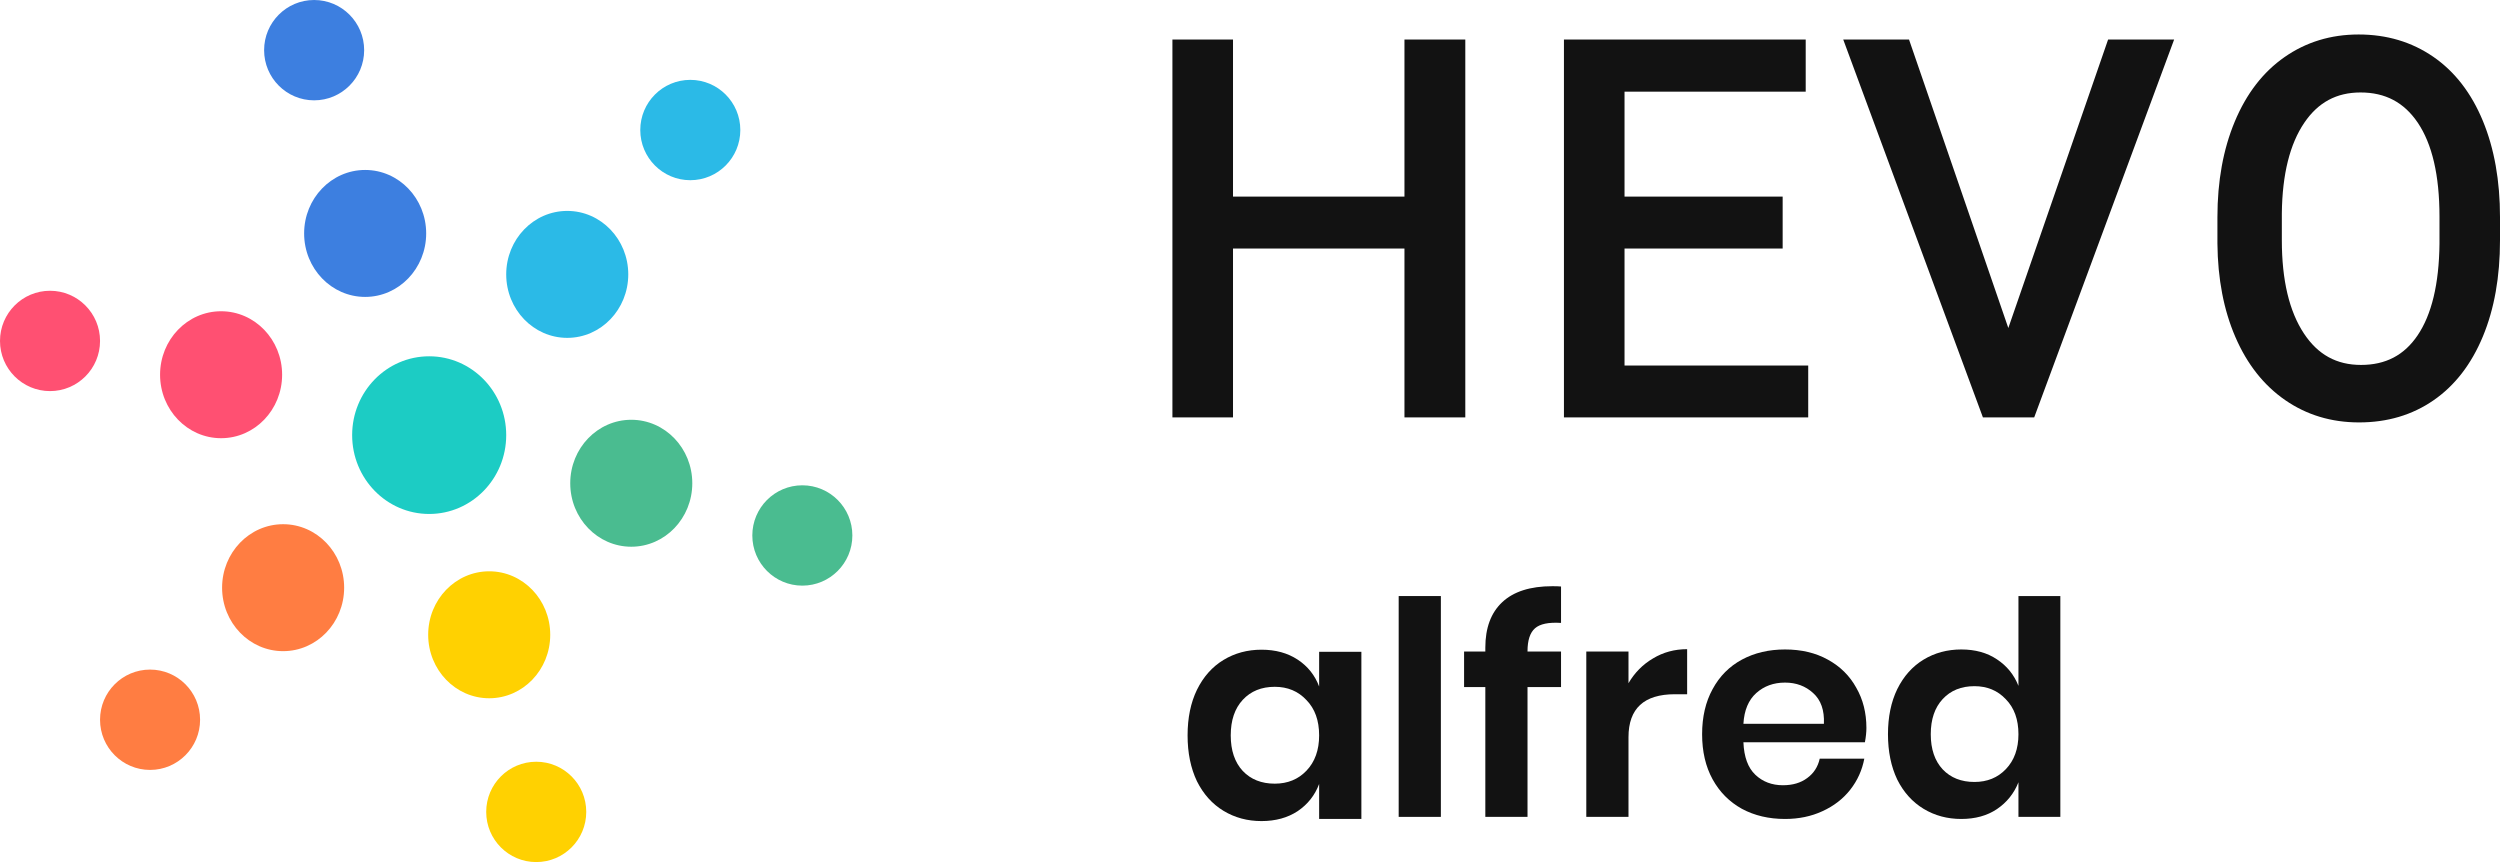 <svg width="290" height="100" viewBox="0 0 290 100" fill="none" xmlns="http://www.w3.org/2000/svg">
<path d="M42.358 34.442C46.268 34.442 49.437 31.145 49.437 27.078C49.437 23.012 46.268 19.715 42.358 19.715C38.449 19.715 35.279 23.012 35.279 27.078C35.279 31.145 38.449 34.442 42.358 34.442Z" fill="#3D7FE0"/>
<path d="M65.8 39.192C69.71 39.192 72.879 35.896 72.879 31.829C72.879 27.762 69.71 24.466 65.8 24.466C61.89 24.466 58.721 27.762 58.721 31.829C58.721 35.896 61.89 39.192 65.8 39.192Z" fill="#2BBAE7"/>
<path d="M73.228 63.42C77.137 63.42 80.306 60.124 80.306 56.057C80.306 51.99 77.137 48.694 73.228 48.694C69.318 48.694 66.148 51.99 66.148 56.057C66.148 60.124 69.318 63.42 73.228 63.42Z" fill="#4ABC90"/>
<path d="M56.748 80.998C60.658 80.998 63.827 77.701 63.827 73.634C63.827 69.567 60.658 66.271 56.748 66.271C52.839 66.271 49.669 69.567 49.669 73.634C49.669 77.701 52.839 80.998 56.748 80.998Z" fill="#FFD101"/>
<path d="M32.842 75.534C36.752 75.534 39.921 72.238 39.921 68.171C39.921 64.104 36.752 60.808 32.842 60.808C28.932 60.808 25.763 64.104 25.763 68.171C25.763 72.238 28.932 75.534 32.842 75.534Z" fill="#FF7D42"/>
<path d="M25.647 50.831C29.557 50.831 32.726 47.535 32.726 43.468C32.726 39.401 29.557 36.105 25.647 36.105C21.738 36.105 18.568 39.401 18.568 43.468C18.568 47.535 21.738 50.831 25.647 50.831Z" fill="#FF5072"/>
<path d="M49.785 59.62C54.72 59.62 58.721 55.526 58.721 50.475C58.721 45.424 54.72 41.33 49.785 41.33C44.85 41.33 40.849 45.424 40.849 50.475C40.849 55.526 44.85 59.62 49.785 59.62Z" fill="#1CCCC4"/>
<path d="M36.439 11.639C39.644 11.639 42.242 9.033 42.242 5.819C42.242 2.605 39.644 0 36.439 0C33.235 0 30.637 2.605 30.637 5.819C30.637 9.033 33.235 11.639 36.439 11.639Z" fill="#3D7FE0"/>
<path d="M80.074 20.903C83.279 20.903 85.877 18.297 85.877 15.083C85.877 11.869 83.279 9.264 80.074 9.264C76.87 9.264 74.272 11.869 74.272 15.083C74.272 18.297 76.87 20.903 80.074 20.903Z" fill="#2BBAE7"/>
<path d="M93.072 67.934C96.276 67.934 98.874 65.328 98.874 62.114C98.874 58.9 96.276 56.295 93.072 56.295C89.867 56.295 87.269 58.9 87.269 62.114C87.269 65.328 89.867 67.934 93.072 67.934Z" fill="#4ABC90"/>
<path d="M62.203 100C65.407 100 68.005 97.394 68.005 94.18C68.005 90.966 65.407 88.361 62.203 88.361C58.998 88.361 56.4 90.966 56.4 94.18C56.4 97.394 58.998 100 62.203 100Z" fill="#FFD101"/>
<path d="M17.407 89.311C20.612 89.311 23.21 86.706 23.21 83.492C23.21 80.278 20.612 77.672 17.407 77.672C14.203 77.672 11.605 80.278 11.605 83.492C11.605 86.706 14.203 89.311 17.407 89.311Z" fill="#FF7D42"/>
<path d="M5.802 45.368C9.007 45.368 11.605 42.763 11.605 39.549C11.605 36.335 9.007 33.729 5.802 33.729C2.598 33.729 0 36.335 0 39.549C0 42.763 2.598 45.368 5.802 45.368Z" fill="#FF5072"/>
<path d="M162.917 22.806H143.029V4.582H136V48.418H143.029V28.826H162.917V48.418H169.975V4.582H162.917V22.806ZM188.445 22.806V10.632H209.462V4.582H181.417V48.418H209.753V42.398H188.445V28.826H206.788V22.806H188.445ZM244.541 4.582L232.965 38.05L221.445 4.582H213.814L230.018 48.418H235.967L252.201 4.582H244.541ZM290 27.868V25.19C290 20.959 289.339 17.243 288.019 14.04C286.68 10.794 284.758 8.307 282.262 6.587C279.76 4.865 276.866 4 273.597 4C270.381 4 267.512 4.875 265.01 6.619C262.515 8.357 260.586 10.857 259.23 14.111C257.891 17.324 257.221 21.017 257.221 25.19V28.242C257.258 32.349 257.951 35.96 259.301 39.087C260.666 42.251 262.595 44.695 265.079 46.412C267.572 48.135 270.435 49 273.651 49C276.938 49 279.828 48.14 282.303 46.426C284.772 44.717 286.68 42.245 288.018 39.019C289.339 35.836 290 32.119 290 27.868ZM282.98 25.131V28.276C282.93 32.957 282.067 36.504 280.434 38.913C278.876 41.212 276.732 42.332 273.876 42.332C271.048 42.332 268.883 41.144 267.259 38.691C265.56 36.124 264.693 32.522 264.693 27.868V24.753C264.743 20.209 265.625 16.704 267.303 14.233C268.908 11.871 271.041 10.726 273.823 10.726C276.695 10.726 278.866 11.873 280.46 14.231C282.125 16.694 282.98 20.324 282.98 25.131Z" fill="#121212"/>
<path d="M167.141 69.142V94.758H162.247V69.142H167.141Z" fill="#121212"/>
<path d="M181.08 72.258C179.645 72.165 178.639 72.373 178.06 72.881C177.482 73.388 177.192 74.277 177.192 75.546V75.581H181.08V79.7H177.192V94.758H172.298V79.7H169.833V75.581H172.298V75.131C172.298 72.846 172.946 71.092 174.242 69.869C175.561 68.623 177.505 68 180.074 68C180.513 68 180.849 68.011 181.08 68.035V72.258Z" fill="#121212"/>
<path d="M188.905 79.25C189.622 78.027 190.571 77.069 191.751 76.377C192.931 75.662 194.25 75.304 195.708 75.304V80.531H194.285C190.698 80.531 188.905 82.192 188.905 85.515V94.758H184.01V75.581H188.905V79.25Z" fill="#121212"/>
<path d="M216.503 84.442C216.503 84.927 216.445 85.481 216.329 86.104H202.236C202.305 87.811 202.768 89.069 203.624 89.877C204.48 90.685 205.545 91.088 206.818 91.088C207.952 91.088 208.889 90.811 209.63 90.258C210.393 89.704 210.879 88.954 211.087 88.008H216.26C216.005 89.346 215.461 90.546 214.628 91.608C213.795 92.669 212.719 93.5 211.4 94.1C210.104 94.7 208.658 95 207.061 95C205.186 95 203.52 94.608 202.062 93.823C200.604 93.015 199.47 91.873 198.66 90.396C197.85 88.919 197.445 87.177 197.445 85.169C197.445 83.162 197.85 81.419 198.66 79.942C199.47 78.442 200.604 77.3 202.062 76.515C203.52 75.731 205.186 75.338 207.061 75.338C208.958 75.338 210.613 75.731 212.025 76.515C213.46 77.3 214.559 78.385 215.322 79.769C216.109 81.131 216.503 82.689 216.503 84.442ZM211.573 83.958C211.643 82.388 211.226 81.2 210.324 80.392C209.444 79.585 208.357 79.181 207.061 79.181C205.742 79.181 204.631 79.585 203.728 80.392C202.826 81.2 202.328 82.388 202.236 83.958H211.573Z" fill="#121212"/>
<path d="M227.51 75.338C229.13 75.338 230.507 75.719 231.641 76.481C232.798 77.242 233.631 78.269 234.14 79.561V69.142H239V94.758H234.14V90.742C233.631 92.035 232.798 93.073 231.641 93.858C230.507 94.619 229.13 95 227.51 95C225.89 95 224.432 94.608 223.136 93.823C221.84 93.038 220.822 91.908 220.081 90.431C219.364 88.931 219.005 87.177 219.005 85.169C219.005 83.162 219.364 81.419 220.081 79.942C220.822 78.442 221.84 77.3 223.136 76.515C224.432 75.731 225.89 75.338 227.51 75.338ZM229.037 79.596C227.51 79.596 226.283 80.092 225.358 81.085C224.432 82.077 223.969 83.439 223.969 85.169C223.969 86.9 224.432 88.261 225.358 89.254C226.283 90.223 227.51 90.708 229.037 90.708C230.518 90.708 231.733 90.212 232.682 89.219C233.654 88.204 234.14 86.854 234.14 85.169C234.14 83.462 233.654 82.112 232.682 81.119C231.733 80.104 230.518 79.596 229.037 79.596Z" fill="#121212"/>
<path d="M146.335 75.365C147.968 75.365 149.368 75.75 150.535 76.52C151.702 77.29 152.53 78.328 153.02 79.635V75.61H157.92V95H153.02V90.94C152.53 92.247 151.702 93.297 150.535 94.09C149.368 94.86 147.968 95.245 146.335 95.245C144.702 95.245 143.232 94.848 141.925 94.055C140.618 93.262 139.592 92.118 138.845 90.625C138.122 89.108 137.76 87.335 137.76 85.305C137.76 83.275 138.122 81.513 138.845 80.02C139.592 78.503 140.618 77.348 141.925 76.555C143.232 75.762 144.702 75.365 146.335 75.365ZM147.875 79.67C146.335 79.67 145.098 80.172 144.165 81.175C143.232 82.178 142.765 83.555 142.765 85.305C142.765 87.055 143.232 88.432 144.165 89.435C145.098 90.415 146.335 90.905 147.875 90.905C149.368 90.905 150.593 90.403 151.55 89.4C152.53 88.373 153.02 87.008 153.02 85.305C153.02 83.578 152.53 82.213 151.55 81.21C150.593 80.183 149.368 79.67 147.875 79.67Z" fill="#121212"/>
</svg>
